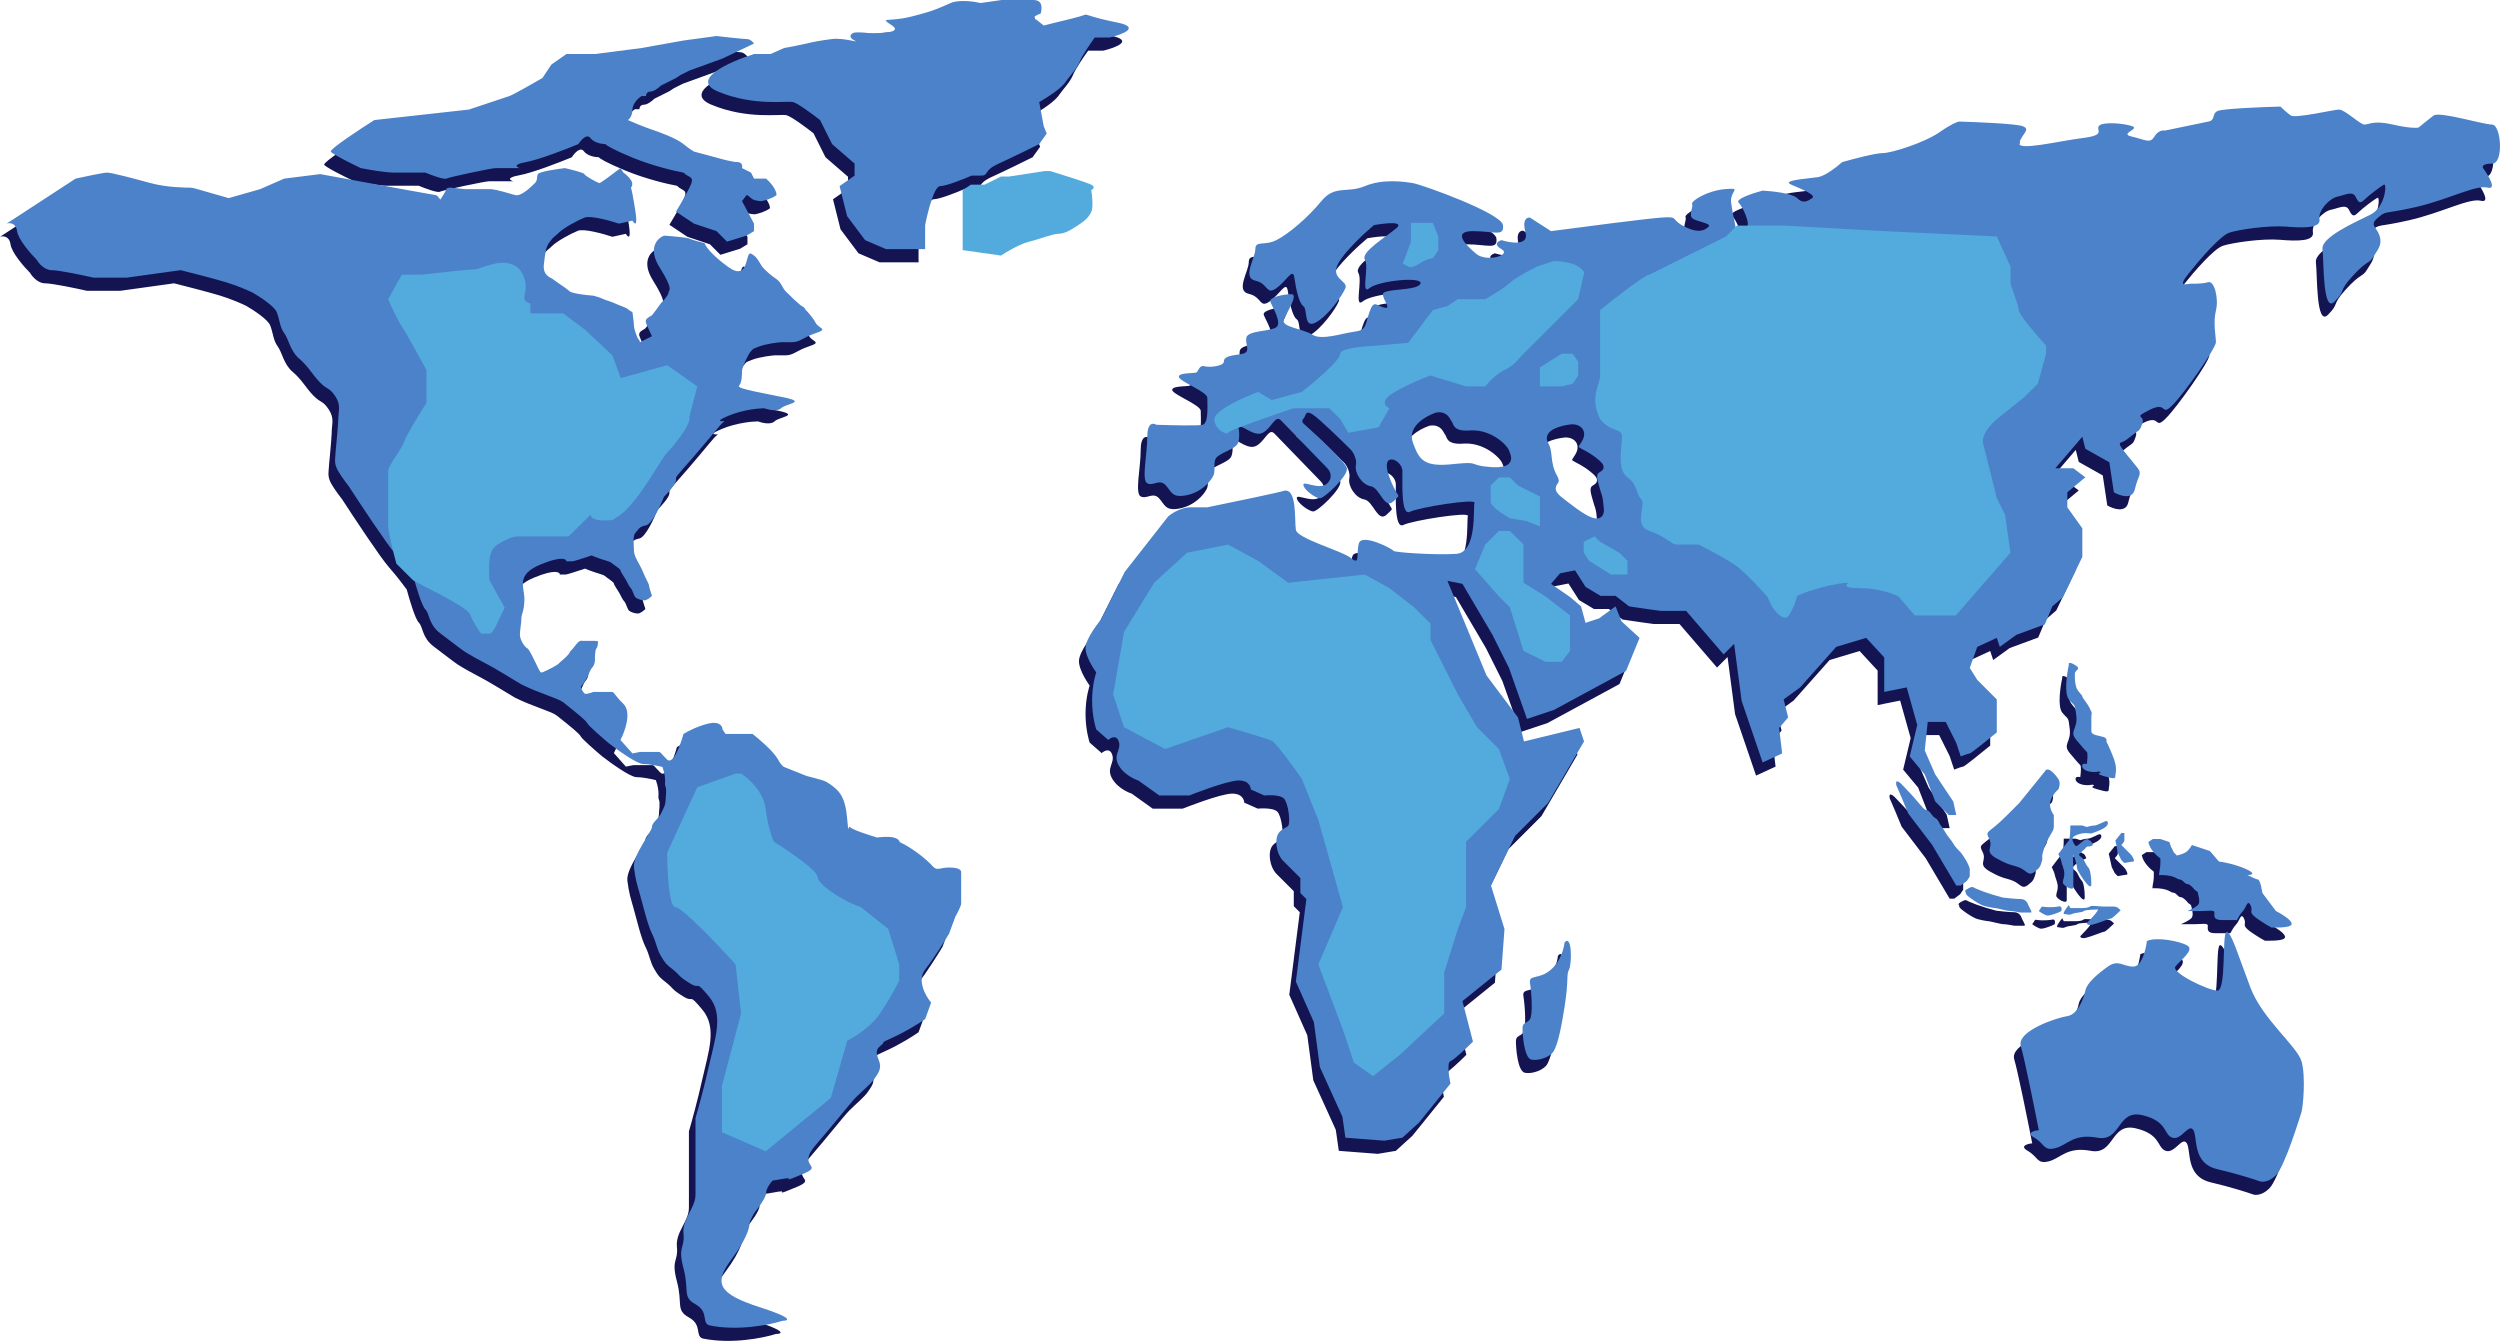 <svg width="495" height="266" viewBox="0 0 495 266" fill="none" xmlns="http://www.w3.org/2000/svg">
<path d="M122.141 36.781C122.438 36.979 123.151 37.553 123.627 38.266C124.102 38.98 123.825 39.554 123.627 39.753C123.726 40.05 124.043 41.417 124.519 44.508C124.994 47.598 124.32 46.984 123.924 46.291L121.249 46.885C119.466 46.29 115.603 45.221 114.414 45.696C112.928 46.29 110.254 47.776 109.362 48.668C108.471 49.559 108.471 49.262 107.579 50.451C106.688 51.64 106.688 52.532 106.391 54.909C106.094 57.286 107.877 57.583 108.174 57.881C108.472 58.178 110.848 59.663 111.442 60.258C111.918 60.733 114.81 61.05 116.197 61.149C116.594 61.248 117.505 61.506 117.98 61.744C118.575 62.041 119.763 62.338 120.357 62.636C120.952 62.933 122.735 63.527 123.032 63.824C123.27 64.062 123.726 64.32 123.924 64.419C124.023 65.112 124.221 66.618 124.221 67.094C124.221 67.688 124.815 69.469 125.112 69.767C125.35 70.005 125.41 70.263 125.41 70.362L127.787 69.174C127.49 68.579 126.836 67.212 126.599 66.499C126.301 65.607 127.49 65.31 127.787 65.013C128.025 64.774 129.075 63.329 129.57 62.636C130.066 62.14 131.056 61.031 131.057 60.555C131.057 59.961 132.245 60.258 129.273 55.503C126.896 51.699 128.877 49.758 130.165 49.263C131.651 49.361 134.741 49.62 135.217 49.857C135.693 50.095 137.396 50.55 138.188 50.748C138.387 51.342 139.615 53.125 142.943 55.503C147.104 58.474 146.213 52.234 147.401 52.829C148.59 53.423 148.887 54.314 149.481 55.206C150.076 56.097 151.562 57.286 152.453 57.881C153.345 58.475 153.642 59.663 154.236 60.258C154.831 60.852 156.91 62.933 157.505 63.23C157.98 63.468 158.099 63.725 158.1 63.824C158.595 64.319 159.704 65.548 160.18 66.499C160.774 67.688 162.854 67.687 160.18 68.579C157.505 69.47 157.208 70.362 155.425 70.362H153.345C153.048 70.362 150.373 70.659 148.887 71.254C147.401 71.848 147.996 71.551 147.401 72.145C146.807 72.74 145.618 75.414 145.618 76.008C145.618 76.603 145.618 78.386 145.023 78.98C144.429 79.575 150.076 80.467 154.236 81.358C158.396 82.25 154.236 82.547 153.345 83.438C152.631 84.151 150.868 83.735 150.075 83.438C148.886 83.438 145.796 83.735 142.943 84.924C139.377 86.409 142.646 85.816 142.052 86.113C141.457 86.411 139.971 88.491 136.108 92.948C132.245 97.406 132.542 96.811 132.542 97.703C132.542 98.416 130.958 100.179 130.165 100.971C129.472 102.754 127.787 106.38 126.599 106.618C125.113 106.915 125.113 107.51 124.519 108.104C123.924 108.699 124.221 110.481 124.221 111.67C124.221 112.858 125.41 114.345 126.004 115.831C126.598 117.317 127.192 118.208 127.192 118.506C127.193 118.744 127.589 119.992 127.787 120.586C127.49 120.883 126.777 121.477 126.302 121.477C125.707 121.477 124.816 121.18 124.519 120.883C124.221 120.585 123.924 119.397 123.627 119.099C123.33 118.802 123.032 118.208 122.735 117.614C122.438 117.02 121.547 115.83 121.547 115.533C121.545 115.235 120.061 114.345 119.764 114.048C119.466 113.75 117.98 113.453 116.494 112.859C116.175 112.731 115.963 112.644 115.829 112.586L115.009 112.859C114.118 113.156 112.277 113.75 112.037 113.751H110.848C110.848 113.255 109.837 112.68 105.796 114.344C100.744 116.425 102.527 118.802 102.527 121.179C102.527 123.557 101.933 124.151 101.933 125.043C101.933 125.934 101.636 127.421 101.636 128.312C101.636 129.204 102.527 130.69 103.121 130.987C103.715 131.284 105.499 135.742 105.796 135.742H106.093C106.984 135.346 108.887 134.434 109.362 133.959L109.659 133.661C110.154 133.265 111.204 132.354 111.442 131.879C111.74 131.284 111.739 131.581 112.631 130.392C113.522 129.204 113.82 129.501 114.117 129.501H116.494C117.207 129.501 117.188 129.698 117.089 129.798C117.089 130.095 117.03 130.749 116.792 130.987C116.495 131.284 116.494 132.77 116.494 133.364C116.494 133.958 116.198 134.553 115.9 134.85C115.603 135.148 115.306 136.039 115.009 136.634C114.712 137.228 114.116 138.119 113.819 138.416C113.522 138.713 114.117 139.605 114.414 139.902C114.652 140.14 115.702 139.803 116.197 139.605H119.764C120.358 139.605 120.061 139.902 122.141 141.982C123.805 143.646 122.438 147.431 121.547 149.115L123.924 151.789L125.41 151.492H128.976C129.57 151.492 129.273 151.492 130.759 152.978C131.947 154.167 133.434 150.105 134.028 147.926C134.821 147.43 136.941 146.321 139.08 145.845C141.219 145.37 141.755 146.44 141.755 147.034L142.349 147.926H147.698C148.986 148.916 151.799 151.314 152.75 152.978C153.225 153.929 153.741 154.365 153.939 154.464L158.396 156.247C159.189 156.445 160.953 156.901 161.666 157.138C162.557 157.436 163.745 158.327 164.34 158.922C164.934 159.516 166.124 160.705 166.421 164.568C166.718 168.431 166.717 165.757 167.015 166.351C167.253 166.827 170.68 167.936 172.364 168.431C173.058 168.332 174.682 168.194 175.633 168.431C176.584 168.669 176.822 169.125 176.822 169.323C177.912 169.819 180.685 171.404 183.062 173.781C184.251 175.267 184.549 174.375 186.629 174.375C188.709 174.375 189.006 174.969 189.006 175.266V181.508C189.005 181.983 188.214 183.488 187.817 184.181L186.629 187.451C185.737 188.937 183.538 192.443 181.874 194.583C180.21 196.722 181.973 199.833 183.062 201.121L181.874 204.39C180.883 205.084 178.248 206.767 175.633 207.956C172.364 209.442 174.444 208.55 172.958 209.739C171.473 210.928 172.958 212.414 172.958 213.602C172.958 214.791 172.364 215.386 171.77 216.277C171.175 217.169 169.392 218.655 168.203 219.844C167.014 221.033 164.043 224.896 160.18 229.353C156.317 233.811 161.963 233.217 157.803 235C153.642 236.783 155.127 235.891 154.83 235.891C154.533 235.891 154.235 235.891 152.75 236.188C151.265 236.485 151.858 236.188 151.562 236.485C151.264 236.782 150.373 237.971 150.373 238.863C150.373 239.755 148.59 242.132 148.293 242.429C147.996 242.727 147.104 244.509 147.104 244.806C147.104 245.104 147.104 247.184 143.538 251.939C139.972 256.694 140.864 258.774 149.185 261.449C155.841 263.589 154.929 264.123 153.642 264.123C151.165 264.915 144.786 266.203 139.08 265.014C137.594 264.42 139.08 262.34 136.405 260.854C133.731 259.368 135.217 258.179 134.028 253.721C132.84 249.264 134.326 249.858 134.028 246.886C133.731 243.915 136.405 241.834 136.405 239.16V224.004C136.901 222.319 138.129 217.882 139.08 213.602C140.269 208.253 142.052 203.498 139.08 199.932C136.108 196.366 137.594 198.743 135.217 197.258C132.839 195.772 133.433 195.771 131.947 194.583C130.462 193.394 130.462 193.394 129.57 191.909C128.679 190.423 128.679 189.234 127.787 187.451C126.896 185.668 126.005 181.805 125.41 179.724C124.816 177.644 124.518 176.752 124.221 174.375C123.924 171.997 127.786 167.243 127.787 166.351C127.787 165.46 128.976 164.865 129.57 163.677C130.165 162.488 130.462 161.893 130.462 161.299C130.462 160.704 130.759 158.921 130.462 158.327C130.165 157.733 130.759 157.138 129.867 154.464C129.075 154.265 127.192 153.87 126.004 153.87C124.815 153.87 120.952 151.096 119.169 149.709C117.881 148.619 115.247 146.321 115.009 145.845C114.712 145.251 113.225 144.063 110.254 141.685C109.065 140.794 105.499 139.902 101.933 138.119C100.15 137.029 96.346 134.731 95.394 134.256C94.206 133.661 91.531 132.175 90.64 131.581C89.748 130.986 88.262 129.798 85.885 128.015C83.507 126.232 83.804 124.152 82.913 123.26C82.2 122.547 81.031 118.605 80.536 116.722C80.041 116.029 78.634 114.166 76.97 112.264C75.305 110.362 70.134 102.557 67.757 98.891C67.361 98.396 66.39 97.108 65.677 95.92C64.785 94.434 65.082 93.542 65.082 92.948C65.082 92.391 65.605 87.653 65.67 85.84L65.683 85.243C65.744 83.881 66.197 82.732 65.082 81.06C63.894 79.278 63.596 79.871 62.11 78.385C60.625 76.9 59.733 75.116 57.95 73.631C56.167 72.145 55.87 69.768 54.978 68.579C54.087 67.39 54.087 65.905 53.492 64.419C53.017 63.23 50.124 61.348 48.737 60.555C47.945 60.159 45.766 59.189 43.389 58.475C41.011 57.762 36.454 56.593 34.473 56.097L23.774 57.584H17.236C15.057 57.088 10.341 56.097 8.915 56.097C7.489 56.097 6.34 54.711 5.943 54.017C4.755 52.829 2.318 50.035 2.08 48.371C1.842 46.707 0.594 46.686 0 46.885L13.67 37.969C15.453 37.573 19.198 36.781 19.911 36.781C20.803 36.781 25.26 37.97 28.529 38.861C31.798 39.753 35.661 39.753 36.256 39.753C36.731 39.753 37.445 39.95 37.742 40.05L43.982 41.833L50.224 40.05L54.978 37.969L62.11 37.078C69.637 38.464 84.748 41.237 84.993 41.238C85.231 41.238 85.686 41.832 85.885 42.13C86.281 41.535 87.073 40.287 87.073 40.05C87.074 39.812 87.668 39.753 87.965 39.753L90.64 40.05H95.691C96.88 40.05 99.555 40.941 100.744 41.238C101.933 41.535 104.013 39.455 104.607 38.861C105.202 38.267 104.904 37.672 105.201 37.078C105.439 36.602 108.867 36.087 110.551 35.889C111.838 36.187 114.413 36.84 114.414 37.078C114.414 37.375 117.088 38.861 117.386 38.861C117.623 38.861 120.259 36.88 121.547 35.889L122.141 36.781ZM439.528 187.154C440.42 186.857 441.906 191.908 444.283 198.149C446.661 204.39 453.496 209.739 454.388 212.711C455.279 215.682 454.685 221.924 454.388 222.815C454.091 223.707 451.119 233.513 449.336 235.297C447.909 236.723 446.562 236.683 446.066 236.485C444.977 236.089 441.786 235.059 437.745 234.108C432.693 232.919 433.882 227.867 432.99 226.382C432.099 224.896 430.613 228.461 428.83 227.867C427.047 227.272 427.938 224.599 422.887 223.41C417.835 222.221 418.726 228.758 413.972 227.867C409.217 226.975 408.028 229.353 405.65 229.947C403.273 230.541 403.57 229.056 401.489 227.867C399.826 226.916 401.39 226.481 402.381 226.382C401.489 221.825 399.529 212.116 398.815 209.739C397.924 206.767 405.947 204.093 408.027 203.796C410.107 203.498 411.296 200.23 411.594 198.744C411.891 197.258 413.971 195.475 416.052 193.989C418.132 192.503 419.023 193.989 421.104 193.989C422.768 193.989 423.58 190.62 423.778 188.936C425.562 188.045 430.316 188.936 431.802 189.828C433.288 190.719 430.316 192.8 429.425 193.989C428.533 195.178 435.961 198.743 437.745 198.744C439.528 198.744 438.637 187.454 439.528 187.154ZM450.228 23.705C450.246 23.723 451.423 24.898 452.308 25.488C453.2 26.082 460.867 24.3 461.817 24.3C463.006 24.3 465.978 27.271 466.869 27.271C467.761 27.271 468.652 26.38 472.516 27.271C475.606 27.984 477.171 27.964 477.567 27.865C478.162 27.37 479.588 26.201 480.539 25.488C481.728 24.596 490.347 27.271 492.13 27.271C493.912 27.273 494.507 34.997 492.13 34.998C490.228 34.998 490.149 35.592 490.347 35.889C491.436 37.375 493.139 40.228 491.238 39.753C488.861 39.158 483.511 42.13 476.974 43.616C470.436 45.102 471.327 44.21 469.544 45.696C467.761 47.182 469.246 47.479 469.841 49.263C470.435 51.045 469.544 51.937 468.652 53.423C467.761 54.908 467.464 54.017 464.492 57.286C461.52 60.555 463.303 59.961 460.926 62.339C458.549 64.716 458.845 54.315 458.548 51.937C458.251 49.56 465.086 46.587 468.058 45.101C471.029 43.615 471.327 38.861 470.732 39.158C470.138 39.455 467.761 41.238 466.869 42.13C465.978 43.021 465.68 42.724 465.086 41.536C464.492 40.347 463.005 41.239 461.52 41.536C460.034 41.833 457.657 44.21 457.954 45.993C458.251 47.776 454.982 47.776 451.416 47.479C447.85 47.182 441.906 48.073 440.123 48.668C438.34 49.262 434.476 53.72 432.099 56.692C429.722 59.663 431.505 58.772 432.693 58.772H432.694C433.883 58.772 434.774 58.772 435.963 58.475C437.151 58.179 438.042 61.744 437.448 64.121C436.854 66.498 437.448 69.173 437.448 70.362C437.448 71.551 431.208 80.466 428.83 82.844C426.453 85.221 427.938 81.952 424.372 83.735C420.806 85.518 423.481 84.627 422.887 86.41C422.292 88.193 422.292 87.599 420.509 89.085C418.726 90.57 418.429 89.976 418.429 90.57C418.429 91.164 421.104 94.136 421.995 95.325C422.887 96.514 421.995 96.811 421.4 99.486C420.925 101.625 418.429 100.773 417.24 100.08L416.349 94.136L411.594 91.462L410.999 89.085L405.65 95.325H409.217L411.594 97.108L408.027 100.08V103.052L410.999 107.213V112.859L407.136 120.883L405.056 122.666L403.57 126.232L397.924 128.312L394.654 130.689L394.061 128.906L390.197 130.689L388.711 134.85L390.197 137.227L394.061 141.091V147.629C392.377 149.015 388.949 151.789 388.711 151.789C388.473 151.789 387.423 152.185 386.928 152.384L386.036 149.709L383.956 145.549H380.39L379.796 151.195L381.876 155.95L385.442 161.299L386.036 163.973H384.551L381.876 161.299L379.796 155.95L376.824 152.384L378.31 146.143L376.229 138.714L371.771 139.605V132.769L368.205 128.906L362.262 130.689L355.13 138.714L351.86 141.091L352.752 144.657L350.969 146.737L351.563 151.789L347.7 153.572L343.54 141.388L342.054 130.095L339.974 132.176L332.544 123.557H327.492C327.254 123.557 323.232 122.963 321.251 122.666L318.576 120.586H315.604L312.633 118.802L310.553 115.533L307.581 116.128L305.798 118.208L309.661 120.883L311.741 122.666L312.633 125.934L315.308 125.043L318.576 122.666L319.766 125.637L323.331 128.906L320.657 135.444L306.393 143.171L301.043 144.954L297.477 134.85L294.208 128.312L288.265 118.208L285.292 117.614L293.02 136.336L299.26 144.657L300.448 149.412L311.444 146.737L312.336 149.412L305.203 161.596L298.665 168.135L293.91 177.941L296.585 186.559L295.991 194.583L288.265 200.824L290.345 208.847C289.156 210.036 286.6 212.473 285.887 212.711C285.173 212.948 285.59 215.782 285.887 217.169L279.646 224.895L276.377 227.867L272.811 228.462L265.084 227.867L264.49 223.707L260.032 213.9L258.844 204.984L255.277 196.961L257.357 180.616L256.169 179.427V176.455L252.899 173.186C252.879 173.169 251.408 171.928 251.414 169.323C251.42 166.699 253.361 166.736 253.791 166.053C254.22 165.371 253.791 161.596 252.899 160.705C252.008 159.813 249.036 160.11 249.036 160.11L246.362 158.922C246.362 158.922 246.362 157.138 243.984 157.138C241.614 157.139 234.223 160.092 234.178 160.11H228.234L224.073 157.138C224.046 157.13 221.441 156.304 220.21 154.167C218.973 152.018 220.796 151.105 220.21 149.412C219.624 147.719 218.13 149.115 218.13 149.115L215.752 147.034C215.738 146.993 214.935 144.628 214.935 141.335C214.935 138.041 215.738 135.78 215.752 135.742C215.752 135.742 213.632 132.868 213.632 130.914C213.632 128.971 216.608 125.383 216.644 125.341L221.398 115.831L230.017 104.835C230.017 104.835 232.095 103.052 234.474 103.052H237.744C242.597 102.061 252.419 100.022 252.899 99.783C255.574 99.135 254.98 105.726 255.277 107.51C255.575 109.293 264.49 111.67 266.273 113.156C268.056 114.641 267.165 112.264 267.759 110.184C268.353 108.105 274.589 111.37 274.594 111.67C274.594 111.967 282.915 112.562 287.075 112.264C291.236 111.967 290.344 103.051 290.642 102.16C290.936 101.269 279.647 103.052 277.863 103.943C276.08 104.835 276.377 98.297 276.377 95.92C276.377 93.542 271.919 91.759 273.702 96.811C275.485 101.863 276.377 100.08 274.594 101.863C272.811 103.646 271.919 99.189 270.137 98.891C268.354 98.594 266.867 96.217 267.164 94.731C267.402 93.543 266.67 92.254 266.273 91.758C264.193 89.678 259.735 85.34 258.546 84.627C257.06 83.736 257.358 84.924 256.764 85.518C256.288 85.994 256.763 86.509 257.061 86.707C259.735 89.084 265.144 94.136 265.382 95.325C265.679 96.811 260.924 101.268 260.032 101.268C259.141 101.268 256.764 99.486 256.764 98.594C256.764 97.703 260.033 99.782 261.519 98.297C262.707 97.108 262.014 95.82 261.519 95.325C258.745 92.452 253.019 86.528 252.306 85.815C251.414 84.924 250.82 86.41 249.631 87.598C248.442 88.787 247.551 88.787 245.471 87.598C243.807 86.647 243.786 87.202 243.984 87.598C244.083 88.292 244.163 89.857 243.688 90.57C243.093 91.462 241.013 92.056 239.824 92.948C238.635 93.84 239.527 95.623 238.933 96.811C238.338 98 236.555 100.08 233.583 100.675C230.612 101.269 230.611 99.783 229.423 98.594C228.234 97.406 227.045 98.891 225.856 98.297C224.668 97.702 225.856 92.651 225.856 89.085C225.856 86.232 227.045 86.311 227.64 86.707C230.314 86.806 235.902 86.945 236.853 86.707C238.041 86.409 237.744 82.547 237.744 81.358C237.744 80.169 232.098 78.089 232.098 77.197C232.098 76.306 235.366 76.603 235.663 76.305C235.96 76.008 236.258 74.82 237.149 75.117C238.041 75.414 241.013 75.117 241.013 74.225C241.013 73.334 241.904 73.037 244.281 72.74C246.659 72.443 245.174 70.956 245.471 69.471C245.768 67.985 250.225 68.282 251.414 67.39C252.603 66.499 250.523 63.231 250.226 62.339C249.928 61.447 252.9 60.852 254.386 60.852C255.872 60.852 253.494 64.418 252.899 65.904C252.305 67.39 256.763 67.687 258.546 68.876C260.329 70.064 264.49 68.579 266.867 68.282C269.245 67.985 268.947 67.093 269.839 64.419C270.73 61.744 271.325 63.23 272.811 63.527C274.296 63.824 272.514 62.041 272.514 60.852C272.514 59.664 279.349 60.258 279.943 58.772C280.538 57.286 271.622 58.178 269.839 59.664C268.056 61.149 269.839 55.503 268.947 54.017C268.056 52.531 273.108 49.559 275.188 47.776C276.852 46.35 272.91 46.786 270.73 47.182C268.848 48.767 264.787 52.532 263.599 54.909C262.113 57.881 265.678 58.178 265.084 59.664C264.489 61.15 261.518 65.31 259.141 66.499C256.764 67.687 257.654 63.826 256.764 63.23C255.872 62.636 255.278 59.664 254.98 57.584C254.683 55.504 253.494 58.178 251.414 59.664C249.334 61.15 249.928 58.772 247.254 58.178C244.579 57.583 247.254 53.721 247.254 51.937C247.254 50.154 249.037 51.343 251.414 50.154C253.791 48.965 257.654 45.696 260.329 42.428C263.004 39.159 265.381 40.941 268.947 39.456C272.513 37.97 276.674 38.564 278.457 38.861C280.24 39.158 295.991 44.805 296.288 47.182C296.585 49.559 294.505 48.371 290.345 48.371C286.184 48.371 288.858 51.046 290.938 52.829C293.019 54.612 298.07 53.126 295.991 51.937C294.327 50.986 295.298 50.352 295.991 50.154C297.873 50.748 301.459 51.283 300.746 48.668C300.033 46.053 301.043 45.597 301.638 45.696L305.798 48.371C311.741 47.578 324.402 45.934 327.492 45.696C331.355 45.399 329.275 45.993 332.247 47.479C335.219 48.965 336.408 48.074 337.002 47.479C337.596 46.885 335.219 46.587 334.03 45.993C332.842 45.399 334.03 43.616 333.732 43.021C333.437 42.426 336.705 40.347 340.271 40.05C343.837 39.752 341.162 40.347 341.459 42.724C341.756 45.101 342.35 47.181 342.351 47.776C342.351 48.37 341.756 49.56 340.271 51.046C338.785 52.531 341.162 51.343 342.945 51.046C344.728 50.748 344.431 47.777 344.729 47.182C345.026 46.588 343.837 43.616 342.945 42.724C342.232 42.011 345.818 40.843 347.7 40.347C349.582 40.447 353.584 40.882 354.535 41.833C355.724 43.021 356.615 42.427 357.507 41.833C358.398 41.238 355.427 40.05 353.347 39.158C351.267 38.267 356.912 37.97 358.695 37.673C360.122 37.435 362.459 35.593 363.45 34.701C365.53 34.107 370.048 32.918 371.475 32.918C373.258 32.918 379.796 30.837 382.768 28.757C385.145 27.093 386.334 26.677 386.631 26.677C390.197 26.776 397.686 27.093 399.112 27.568C400.895 28.163 399.112 29.055 398.518 30.838C397.925 32.62 406.245 30.54 410.999 29.946C415.754 29.352 413.674 28.46 414.269 27.568C414.863 26.677 419.024 26.974 420.807 27.568C422.589 28.163 418.132 29.054 420.807 29.648C423.481 30.243 424.372 31.134 425.264 29.648C425.977 28.459 426.948 28.361 427.345 28.46C429.722 27.964 434.774 26.914 435.963 26.677C437.448 26.379 436.557 25.191 437.745 24.596C438.696 24.121 446.463 23.804 450.228 23.705ZM308.473 189.234C309.958 187.451 309.958 193.393 309.364 194.583C308.77 195.771 309.364 196.366 308.473 202.012C307.581 207.658 306.987 209.442 306.393 210.631C305.798 211.819 303.42 212.711 301.935 212.414C300.449 212.117 300.151 207.363 300.151 206.174C300.151 204.985 301.043 205.282 301.638 204.39C302.232 203.499 301.935 199.041 301.638 197.258C301.341 195.475 303.42 196.663 305.798 194.583C307.7 192.919 308.374 190.324 308.473 189.234ZM428.235 169.323L428.533 170.215L429.127 171.403L429.722 171.998C430.217 171.899 431.326 171.582 431.802 171.106C432.277 170.631 432.594 170.115 432.693 169.917L436.26 171.106L438.043 173.186C438.935 173.285 441.252 173.721 443.392 174.672C445.531 175.622 444.482 175.861 443.689 175.861C444.284 176.158 445.532 176.753 445.77 176.753C446.007 176.753 446.264 177.545 446.363 177.941L446.661 179.427L449.336 182.993C449.93 183.29 451.297 184.063 452.01 184.776C452.901 185.668 452.605 186.262 449.336 186.262H448.444C447.553 185.767 445.591 184.598 444.878 183.885C443.986 182.993 444.878 182.993 444.283 181.804C443.689 180.616 443.392 182.398 442.798 182.993C442.322 183.468 441.807 184.38 441.608 184.776H438.637C436.855 184.776 437.151 183.885 437.151 183.291C437.151 182.696 435.962 182.993 434.477 182.993H431.802C432.297 182.795 433.406 182.28 433.882 181.804C434.476 181.21 433.882 179.724 433.882 179.427C433.881 179.189 433.486 178.932 433.288 178.833C432.991 178.437 432.277 177.644 431.802 177.644C431.208 177.644 430.91 176.753 430.316 176.753C429.722 176.753 429.425 175.861 426.453 175.861C425.859 176.158 426.453 174.969 426.453 173.483V172.592C425.76 172.096 424.313 170.749 424.075 169.323L424.967 168.728H426.453L428.235 169.323ZM408.622 182.399H410.999C411.395 182.399 412.248 182.339 412.485 182.101C412.783 181.804 414.269 182.101 415.16 182.101H417.24C417.835 182.101 418.132 182.399 418.429 182.696C418.666 182.934 418.528 182.993 418.429 182.993C417.933 183.488 416.883 184.479 416.646 184.479C416.347 184.48 414.268 185.371 413.08 185.668C412.13 185.905 411.891 185.569 411.891 185.371C412.485 184.776 413.734 183.468 413.972 182.993C414.209 182.518 414.071 182.597 413.972 182.696C413.18 182.696 411.536 182.755 411.297 182.993C411 183.29 409.513 183.29 408.919 183.588C408.325 183.885 408.028 183.588 407.434 183.588C406.958 183.588 407.83 182.399 408.325 181.804L408.622 182.399ZM406.244 182.101C406.957 181.864 406.938 182.597 406.839 182.993L406.244 183.291C405.749 183.489 404.639 183.885 404.164 183.885C403.689 183.884 402.777 183.29 402.381 182.993L402.976 182.101C403.471 182.2 404.818 182.339 406.244 182.101ZM389.899 178.536L391.386 179.13L393.169 179.724L395.249 180.318C396.042 180.417 397.865 180.616 398.815 180.616C399.766 180.616 400.202 181.408 400.301 181.804L400.896 182.993V183.291H398.815C398.32 183.192 397.21 182.993 396.734 182.993C396.139 182.993 394.06 182.399 393.763 182.399C393.465 182.399 391.682 182.102 391.088 181.804C390.494 181.507 389.899 181.209 388.711 180.318C387.522 179.427 388.117 179.427 387.819 179.13C387.582 178.892 388.513 178.436 389.008 178.238H389.306L389.899 178.536ZM415.754 165.162C416.051 165.162 416.646 166.054 414.565 166.945C412.486 167.836 413.674 167.243 413.08 167.54C412.486 167.837 411.891 167.242 410.107 167.837C408.325 168.431 409.216 169.322 409.514 169.917C409.811 170.511 410.405 169.62 411.297 169.026C412.188 168.432 412.188 169.026 412.485 169.026C412.723 169.026 412.981 169.62 413.08 169.917C412.981 170.016 412.664 170.214 412.188 170.215C411.594 170.215 411.891 170.512 410.999 171.106L410.405 171.7C410.108 171.997 411 172.295 411.297 172.889C411.594 173.484 411.891 174.078 412.188 174.375C412.486 174.672 412.782 175.861 412.782 177.644C412.782 179.426 410.405 175.564 410.107 174.969C409.81 174.375 410.108 174.375 409.514 172.592C408.919 170.809 409.217 173.483 409.217 174.375V178.238C409.217 179.13 407.136 177.941 407.136 177.346C407.136 176.752 407.434 176.455 407.434 175.563C407.433 174.672 406.839 173.484 406.839 173.186C406.839 172.949 406.442 172.096 406.244 171.7C406.839 170.907 408.087 169.264 408.325 169.026C408.563 168.788 408.622 166.945 408.622 166.053H410.999L411.891 166.351C412.188 166.252 412.901 166.053 413.377 166.053C413.971 166.053 415.456 165.163 415.754 165.162ZM374.149 158.03C373.912 156.604 375.04 157.633 375.635 158.327C376.13 158.822 377.418 160.17 378.606 161.596C380.092 163.379 379.796 162.785 380.39 163.082C380.984 163.379 381.282 164.271 381.876 164.568C382.351 164.806 382.669 165.459 382.768 165.757C383.065 166.153 383.718 167.064 383.956 167.54C384.253 168.134 385.145 169.026 385.442 169.62C385.74 170.214 386.63 171.106 386.928 171.403C387.165 171.641 387.819 172.691 388.116 173.186C388.314 173.582 388.71 174.433 388.711 174.672V176.158L388.116 177.05L386.928 177.941H386.036L381.281 169.917L376.526 163.677C375.833 161.993 374.387 158.506 374.149 158.03ZM403.57 155.355C404.165 154.167 405.65 155.95 406.244 156.842C406.72 157.555 406.442 158.525 406.244 158.922C405.947 159.12 405.234 159.813 404.759 161.002C404.283 162.19 404.956 163.478 405.353 163.973V166.351C405.352 167.243 404.462 167.837 403.57 170.215C402.679 172.592 403.273 172.295 402.976 173.186C402.678 174.078 402.678 174.375 401.489 175.266C400.301 176.158 400.003 174.969 398.518 174.375C397.032 173.781 396.735 174.077 394.061 172.592C391.386 171.106 393.466 170.511 392.574 168.728C391.683 166.946 392.277 167.837 395.843 164.271L398.518 161.596L403.57 155.355ZM419.32 169.026C419.32 169.264 418.924 169.719 418.726 169.917L420.509 171.7C421.103 172.294 421.401 173.186 421.104 173.186C420.866 173.186 419.816 173.384 419.32 173.483L418.726 172.889L418.132 171.7L417.537 169.026L418.726 167.54H419.32V169.026ZM408.325 134.256C408.226 133.958 408.325 133.542 409.514 134.256C410.999 135.147 409.514 135.147 409.514 136.039C409.514 136.93 409.513 137.822 409.811 138.714C410.108 139.605 410.999 140.2 410.999 140.497C411 140.794 411.891 141.686 412.485 142.874C413.08 144.062 412.782 143.766 412.782 144.36V147.332C412.782 148.223 414.269 148.223 415.16 148.52C415.873 148.758 415.853 149.214 415.754 149.412C416.249 150.402 417.299 152.681 417.537 153.87C417.834 155.355 417.537 155.653 417.537 156.247C417.537 156.841 417.24 156.841 415.16 156.247C413.08 155.653 415.457 155.652 414.269 155.355C413.08 155.652 411.296 155.355 410.999 154.464C410.762 153.751 411.494 153.771 411.891 153.87C411.99 153.176 412.128 151.73 411.891 151.492C411.594 151.195 411.296 150.898 409.811 149.115C408.325 147.332 410.108 147.034 409.811 144.36C409.513 141.686 409.514 142.576 408.325 141.091C407.374 139.902 407.929 136.039 408.325 134.256ZM311.881 87.335C311.285 86.702 310.313 86.538 309.585 86.654C308.71 86.757 307.421 87.022 306.45 87.506C305.972 87.744 305.484 88.078 305.203 88.55C304.887 89.082 304.889 89.697 305.232 90.299L305.323 90.468C305.756 91.306 305.823 92.094 305.93 93.092C306.044 94.155 306.204 95.376 307.012 96.83L307.12 97.04C307.342 97.499 307.349 97.758 307.327 97.898C307.298 98.08 307.215 98.192 307.039 98.456C306.881 98.693 306.598 99.135 306.796 99.728C306.957 100.21 307.403 100.667 308.072 101.188L309.154 102.031C310.318 102.932 311.681 103.951 312.839 104.588C313.23 104.802 313.616 104.985 313.979 105.105C314.331 105.222 314.718 105.3 315.086 105.247C315.493 105.187 315.856 104.967 316.069 104.56C316.237 104.242 316.285 103.862 316.266 103.463L316.253 103.29C316.105 101.661 316.027 101.151 315.855 100.594C315.716 100.143 315.539 99.722 315.202 98.444L315.048 97.842C314.847 97.039 314.944 96.658 315.037 96.476C315.135 96.285 315.288 96.181 315.537 96.028C315.63 95.971 315.831 95.854 315.975 95.691C316.059 95.596 316.145 95.463 316.187 95.29C316.228 95.114 316.212 94.945 316.166 94.797C316.083 94.531 315.893 94.3 315.699 94.1C315.595 93.993 315.471 93.876 315.325 93.749L314.822 93.331C314.043 92.707 313.342 92.278 312.758 91.955C312.134 91.61 311.759 91.44 311.464 91.249C311.341 91.169 311.288 91.118 311.267 91.094C311.268 91.086 311.269 91.077 311.272 91.065C311.281 91.032 311.298 90.983 311.329 90.917C311.393 90.781 311.502 90.599 311.677 90.354L311.823 90.138C312.146 89.637 312.329 89.154 312.358 88.693C312.393 88.145 312.206 87.68 311.881 87.335ZM284.515 84.376C284.111 84.23 283.642 84.191 283.104 84.281L283.055 84.29L283.006 84.305C282.06 84.621 280.69 85.269 279.665 86.213C278.636 87.16 277.836 88.537 278.439 90.198L278.653 90.781C279.153 92.112 279.675 93.232 280.747 93.907C281.959 94.67 283.731 94.784 286.549 94.487L287.512 94.392C289.533 94.213 290.054 94.301 290.447 94.424C290.645 94.485 291.034 94.646 291.505 94.763C292.018 94.892 292.728 95.007 293.867 95.083L294.282 95.106C295.218 95.145 295.932 95.087 296.469 94.941C297.092 94.771 297.561 94.454 297.778 93.947C297.981 93.475 297.892 92.994 297.796 92.664C297.745 92.49 297.682 92.326 297.629 92.189L297.5 91.85C297.378 91.485 297.052 91.045 296.657 90.632C296.241 90.195 295.681 89.716 295.007 89.28C293.746 88.464 292.042 87.77 290.093 87.82L289.7 87.841C287.882 87.98 287.133 87.552 286.793 87.212C286.612 87.031 286.503 86.832 286.418 86.639C286.362 86.511 286.352 86.475 286.295 86.342C286.265 86.272 286.19 86.089 286.05 85.949L286.067 85.968C286.065 85.964 286.055 85.95 286.037 85.92C286.002 85.86 285.971 85.799 285.913 85.695C285.81 85.509 285.661 85.251 285.442 85.008C285.219 84.759 284.919 84.521 284.515 84.376ZM203.271 2.605C204.162 2.605 205.351 2.903 204.757 5.28C202.855 5.993 203.37 6.369 203.865 6.469L205.352 7.657L207.729 7.063C209.413 6.667 212.9 5.815 213.375 5.577C213.969 5.28 213.97 5.875 219.913 7.063C224.668 8.014 220.903 9.441 218.427 10.035H215.455C214.663 11.125 212.959 13.601 212.483 14.79C211.889 16.276 210.403 17.762 209.809 18.653C209.214 19.545 208.026 20.733 204.46 22.813L205.352 27.568L205.945 29.054L204.46 31.134C202.875 31.927 199.051 33.809 196.436 34.998C193.167 36.484 194.652 37.375 192.869 37.375H191.087C189.502 38.068 186.034 39.456 184.846 39.456C183.657 39.456 182.369 44.607 181.874 47.182V51.937H174.147L169.986 50.154L166.421 45.399L164.935 39.456L167.906 37.375V34.998L163.449 31.134L161.071 26.38C159.684 25.29 156.673 23.051 155.722 22.813C154.532 22.516 147.995 23.704 140.863 20.733C135.158 18.356 143.24 14.789 147.995 13.303H151.265L153.939 12.115C155.029 11.917 157.445 11.461 158.396 11.223C159.585 10.926 161.072 10.629 163.449 10.332C165.827 10.035 169.095 11.223 167.906 10.629C166.718 10.034 167.015 9.44 167.609 9.143C168.085 8.906 169.789 9.044 170.581 9.143C173.058 9.242 177.476 9.083 175.336 7.657C172.661 5.874 174.444 7.062 179.199 5.874C183.954 4.685 184.846 4.091 186.926 3.2C188.59 2.487 191.581 2.903 192.869 3.2L197.03 2.605H203.271ZM140.566 9.737C142.251 9.935 145.797 10.332 146.51 10.332C147.223 10.332 147.797 10.926 147.995 11.223L141.755 14.195L135.217 16.573L133.434 17.465L132.542 18.058L129.57 19.545C129.174 19.941 128.203 20.733 127.49 20.733C126.777 20.733 126.599 21.328 126.599 21.625H125.707C125.113 22.021 123.924 23.111 123.924 24.3C123.924 25.488 123.329 26.181 123.032 26.38C123.924 26.776 126.064 27.687 127.49 28.163C129.273 28.757 132.542 29.946 134.028 31.134C135.217 32.085 135.91 32.521 136.108 32.62L140.566 33.809C141.557 34.107 143.776 34.701 144.727 34.701C145.677 34.701 145.717 35.493 145.618 35.889L147.401 36.781L147.995 37.969H150.373C151.066 38.564 152.453 40.05 152.453 41.238C151.502 41.951 150.076 42.328 149.481 42.428C148.986 42.428 147.877 42.308 147.401 41.833C146.926 41.358 146.609 41.238 146.51 41.238L145.618 42.428L147.995 46.885V48.371L146.51 49.263L142.646 50.451L140.566 48.371L136.108 46.885L132.542 44.508C133.037 43.715 134.266 41.655 135.217 39.753C136.405 37.375 135.217 37.969 134.028 36.781C132.344 36.484 127.965 35.474 123.924 33.809C119.882 32.145 118.673 31.333 118.574 31.134C117.881 31.134 116.316 30.897 115.603 29.946C114.889 28.995 113.721 30.342 113.226 31.134C110.848 32.125 105.439 34.225 102.824 34.701C100.209 35.176 100.942 35.691 101.636 35.889H96.881C95.989 35.889 87.668 37.672 87.073 37.969C86.597 38.207 84.102 37.276 82.913 36.781H76.672C75.008 36.781 71.621 36.187 70.135 35.889C68.253 34.998 64.428 33.095 64.19 32.62C63.957 32.142 69.838 28.261 72.809 26.38L91.531 24.3L99.555 21.625C100.268 21.387 104.211 19.148 106.093 18.058L107.876 15.383L110.848 13.303H116.494L125.707 12.115L134.028 10.629L140.566 9.737Z" fill="#131451"/>
<path d="M123.443 34.176C123.74 34.374 124.454 34.948 124.93 35.661C125.405 36.374 125.128 36.949 124.93 37.148C125.029 37.445 125.346 38.812 125.821 41.902C126.297 44.993 125.623 44.379 125.226 43.685L122.552 44.279C120.768 43.685 116.905 42.615 115.717 43.091C114.231 43.685 111.557 45.171 110.665 46.062C109.773 46.954 109.773 46.657 108.882 47.846C107.99 49.034 107.99 49.926 107.693 52.304C107.396 54.681 109.179 54.978 109.476 55.275C109.775 55.573 112.151 57.058 112.745 57.652C113.22 58.128 116.113 58.445 117.5 58.544C117.896 58.643 118.808 58.901 119.283 59.139C119.877 59.436 121.066 59.733 121.66 60.03C122.254 60.327 124.037 60.922 124.335 61.219C124.573 61.456 125.028 61.714 125.226 61.813C125.326 62.507 125.523 64.013 125.523 64.488C125.524 65.083 126.118 66.864 126.415 67.162C126.653 67.4 126.713 67.658 126.713 67.757L129.09 66.568C128.793 65.974 128.139 64.607 127.901 63.894C127.604 63.002 128.793 62.704 129.09 62.407C129.328 62.169 130.378 60.724 130.873 60.03C131.368 59.535 132.359 58.426 132.359 57.95C132.359 57.356 133.548 57.652 130.576 52.898C128.199 49.094 130.18 47.153 131.468 46.657C132.954 46.756 136.044 47.013 136.519 47.251C136.995 47.489 138.699 47.944 139.491 48.143C139.689 48.737 140.918 50.52 144.246 52.898C148.406 55.869 147.515 49.629 148.704 50.224C149.892 50.818 150.19 51.709 150.784 52.601C151.378 53.492 152.864 54.681 153.756 55.275C154.647 55.87 154.945 57.058 155.539 57.652C156.133 58.247 158.213 60.328 158.807 60.625C159.283 60.863 159.402 61.12 159.402 61.219C159.898 61.714 161.007 62.943 161.482 63.894C162.077 65.082 164.157 65.082 161.482 65.974C158.808 66.865 158.51 67.757 156.727 67.757H154.647C154.35 67.757 151.675 68.054 150.189 68.648C148.704 69.243 149.298 68.946 148.704 69.54C148.11 70.134 146.921 72.809 146.921 73.403C146.921 73.998 146.92 75.781 146.326 76.375C145.732 76.969 151.379 77.861 155.539 78.753C159.699 79.644 155.539 79.942 154.647 80.833C153.934 81.546 152.17 81.13 151.378 80.833C150.189 80.833 147.099 81.13 144.246 82.318C140.68 83.804 143.949 83.211 143.354 83.508C142.76 83.805 141.274 85.886 137.411 90.343C133.548 94.8 133.845 94.206 133.845 95.098C133.844 95.811 132.26 97.574 131.468 98.366C130.774 100.149 129.09 103.775 127.901 104.013C126.415 104.31 126.416 104.905 125.821 105.499C125.227 106.093 125.523 107.876 125.523 109.064C125.523 110.253 126.712 111.74 127.307 113.226C127.901 114.711 128.495 115.603 128.495 115.9C128.495 116.139 128.892 117.386 129.09 117.98C128.793 118.278 128.08 118.872 127.604 118.872C127.01 118.872 126.118 118.574 125.821 118.277C125.524 117.98 125.227 116.791 124.93 116.494C124.632 116.197 124.335 115.603 124.038 115.009C123.741 114.414 122.849 113.225 122.849 112.928C122.848 112.63 121.364 111.74 121.066 111.442C120.769 111.145 119.283 110.848 117.797 110.254C117.477 110.126 117.265 110.038 117.132 109.979L116.311 110.254C115.42 110.551 113.579 111.145 113.34 111.146H112.15C112.15 110.65 111.14 110.075 107.099 111.739C102.047 113.819 103.83 116.197 103.83 118.574C103.83 120.951 103.235 121.546 103.235 122.438C103.235 123.329 102.938 124.815 102.938 125.707C102.938 126.599 103.829 128.085 104.424 128.382C105.018 128.679 106.801 133.137 107.099 133.137H107.395C108.287 132.74 110.189 131.829 110.665 131.354L110.962 131.056C111.457 130.659 112.507 129.749 112.745 129.273C113.042 128.679 113.042 128.976 113.933 127.787C114.825 126.598 115.123 126.896 115.42 126.896H117.797C118.509 126.896 118.49 127.093 118.391 127.192C118.391 127.49 118.332 128.144 118.095 128.382C117.797 128.679 117.797 130.164 117.797 130.759C117.797 131.353 117.5 131.948 117.203 132.245C116.906 132.542 116.609 133.434 116.311 134.028C116.014 134.623 115.419 135.513 115.122 135.811C114.825 136.108 115.419 137 115.717 137.297C115.954 137.535 117.005 137.198 117.5 137H121.066C121.66 137 121.364 137.297 123.443 139.377C125.107 141.041 123.741 144.826 122.849 146.51L125.226 149.184L126.713 148.887H130.278C130.873 148.887 130.576 148.887 132.061 150.373C133.25 151.562 134.737 147.5 135.331 145.32C136.124 144.825 138.243 143.716 140.383 143.24C142.522 142.765 143.057 143.834 143.057 144.429L143.651 145.32H149.001C150.289 146.311 153.102 148.709 154.053 150.373C154.528 151.324 155.044 151.759 155.242 151.858L159.699 153.642C160.492 153.84 162.255 154.295 162.969 154.533C163.86 154.83 165.048 155.722 165.642 156.316C166.237 156.911 167.426 158.1 167.724 161.963C168.021 165.826 168.02 163.152 168.317 163.746C168.555 164.222 171.983 165.331 173.667 165.826C174.36 165.727 175.984 165.589 176.935 165.826C177.886 166.064 178.125 166.52 178.125 166.718C179.215 167.213 181.988 168.799 184.365 171.176C185.554 172.661 185.851 171.77 187.932 171.77C190.011 171.77 190.308 172.364 190.308 172.661V178.902C190.308 179.378 189.516 180.883 189.12 181.576L187.932 184.846C187.04 186.332 184.841 189.838 183.177 191.978C181.513 194.117 183.275 197.228 184.365 198.516L183.177 201.785C182.186 202.479 179.551 204.162 176.935 205.351C173.667 206.836 175.747 205.945 174.261 207.134C172.775 208.322 174.26 209.808 174.261 210.997C174.261 212.186 173.667 212.78 173.072 213.672C172.478 214.563 170.694 216.05 169.506 217.238C168.317 218.427 165.345 222.291 161.482 226.748C157.619 231.206 163.265 230.612 159.105 232.395C154.945 234.178 156.43 233.286 156.133 233.286C155.836 233.286 155.538 233.286 154.053 233.583C152.567 233.88 153.161 233.583 152.864 233.88C152.567 234.177 151.676 235.366 151.676 236.258C151.675 237.149 149.893 239.527 149.596 239.824C149.298 240.121 148.406 241.904 148.406 242.201C148.406 242.498 148.407 244.579 144.841 249.334C141.275 254.089 142.166 256.169 150.487 258.844C157.143 260.983 156.232 261.518 154.944 261.518C152.468 262.31 146.088 263.598 140.383 262.409C138.897 261.815 140.382 259.735 137.708 258.249C135.033 256.763 136.52 255.574 135.331 251.116C134.142 246.659 135.628 247.253 135.331 244.281C135.034 241.31 137.708 239.229 137.708 236.555V221.398C138.203 219.714 139.432 215.276 140.383 210.997C141.571 205.648 143.354 200.893 140.383 197.327C137.411 193.761 138.897 196.138 136.519 194.652C134.142 193.166 134.736 193.166 133.25 191.978C131.765 190.789 131.764 190.789 130.873 189.304C129.981 187.818 129.981 186.629 129.09 184.846C128.198 183.063 127.307 179.199 126.713 177.119C126.118 175.039 125.82 174.147 125.523 171.77C125.226 169.392 129.089 164.638 129.09 163.746C129.09 162.855 130.279 162.26 130.873 161.071C131.467 159.883 131.765 159.288 131.765 158.693C131.765 158.099 132.062 156.316 131.765 155.722C131.468 155.127 132.061 154.533 131.17 151.858C130.377 151.66 128.495 151.265 127.307 151.265C126.118 151.264 122.255 148.49 120.472 147.104C119.184 146.014 116.549 143.716 116.311 143.24C116.014 142.646 114.528 141.457 111.557 139.08C110.368 138.189 106.801 137.297 103.235 135.514C101.452 134.424 97.648 132.126 96.697 131.65C95.508 131.056 92.834 129.57 91.942 128.976C91.051 128.381 89.565 127.193 87.187 125.41C84.81 123.627 85.107 121.547 84.216 120.655C83.502 119.942 82.334 115.999 81.839 114.117C81.344 113.424 79.936 111.561 78.272 109.659C76.608 107.757 71.437 99.951 69.059 96.286C68.663 95.791 67.693 94.503 66.979 93.314C66.088 91.829 66.385 90.937 66.385 90.343C66.385 89.785 66.907 85.048 66.972 83.234L66.985 82.638C67.046 81.276 67.499 80.127 66.385 78.455C65.196 76.672 64.899 77.266 63.413 75.78C61.927 74.294 61.036 72.511 59.253 71.025C57.47 69.54 57.173 67.162 56.281 65.974C55.39 64.785 55.389 63.299 54.795 61.813C54.319 60.625 51.427 58.743 50.04 57.95C49.248 57.554 47.069 56.583 44.691 55.87C42.314 55.157 37.757 53.987 35.775 53.492L25.077 54.978H18.539C16.36 54.483 11.644 53.492 10.218 53.492C8.791 53.492 7.642 52.105 7.246 51.412C6.057 50.223 3.62 47.43 3.383 45.766C3.145 44.102 1.897 44.081 1.303 44.279L14.973 35.364C16.756 34.968 20.5 34.176 21.214 34.176C22.105 34.176 26.563 35.364 29.832 36.256C33.101 37.147 36.964 37.148 37.559 37.148C38.034 37.148 38.748 37.345 39.045 37.444L45.285 39.227L51.526 37.444L56.281 35.364L63.413 34.473C70.939 35.859 86.05 38.631 86.296 38.633C86.533 38.633 86.989 39.227 87.187 39.524C87.584 38.93 88.376 37.682 88.376 37.444C88.376 37.207 88.97 37.148 89.267 37.148L91.942 37.444H96.994C98.183 37.444 100.858 38.336 102.047 38.633C103.235 38.93 105.316 36.85 105.91 36.256C106.504 35.662 106.207 35.067 106.504 34.473C106.742 33.997 110.169 33.482 111.853 33.284C113.141 33.581 115.716 34.235 115.717 34.473C115.717 34.77 118.39 36.255 118.688 36.256C118.926 36.256 121.562 34.275 122.849 33.284L123.443 34.176ZM440.831 184.549C441.722 184.252 443.208 189.303 445.586 195.544C447.963 201.785 454.798 207.134 455.69 210.105C456.582 213.077 455.987 219.318 455.69 220.21C455.393 221.101 452.422 230.908 450.639 232.691C449.212 234.118 447.864 234.078 447.369 233.88C446.279 233.484 443.089 232.454 439.048 231.503C433.996 230.314 435.184 225.262 434.293 223.776C433.401 222.29 431.916 225.856 430.133 225.262C428.35 224.667 429.241 221.993 424.189 220.805C419.137 219.616 420.029 226.153 415.274 225.262C410.52 224.37 409.33 226.747 406.953 227.342C404.576 227.936 404.872 226.45 402.792 225.262C401.129 224.311 402.693 223.875 403.683 223.776C402.792 219.22 400.831 209.511 400.118 207.134C399.227 204.162 407.249 201.488 409.33 201.19C411.41 200.893 412.599 197.625 412.896 196.139C413.194 194.653 415.274 192.87 417.354 191.384C419.435 189.898 420.326 191.384 422.406 191.384C424.07 191.384 424.883 188.015 425.081 186.331C426.864 185.44 431.618 186.331 433.104 187.223C434.59 188.114 431.619 190.195 430.727 191.384C429.836 192.572 437.264 196.138 439.048 196.139C440.831 196.139 439.94 184.849 440.831 184.549ZM451.53 21.1C451.549 21.118 452.726 22.293 453.61 22.883C454.503 23.477 462.169 21.694 463.12 21.694C464.309 21.695 467.28 24.666 468.172 24.666C469.063 24.666 469.955 23.774 473.818 24.666C476.909 25.379 478.474 25.359 478.87 25.26C479.464 24.765 480.891 23.596 481.842 22.883C483.03 21.991 491.649 24.666 493.432 24.666C495.215 24.667 495.809 32.392 493.432 32.393C491.531 32.393 491.451 32.987 491.649 33.284C492.739 34.77 494.442 37.622 492.541 37.148C490.163 36.553 484.814 39.525 478.276 41.011C471.738 42.497 472.629 41.605 470.847 43.091C469.063 44.577 470.549 44.874 471.143 46.657C471.738 48.44 470.846 49.332 469.955 50.817C469.063 52.303 468.766 51.412 465.795 54.681C462.823 57.95 464.606 57.356 462.228 59.733C459.851 62.11 460.148 51.71 459.85 49.332C459.553 46.955 466.388 43.982 469.36 42.496C472.332 41.01 472.629 36.256 472.035 36.553C471.441 36.85 469.063 38.633 468.172 39.524C467.28 40.416 466.983 40.119 466.389 38.931C465.794 37.742 464.308 38.633 462.822 38.931C461.336 39.228 458.96 41.605 459.257 43.388C459.554 45.171 456.285 45.171 452.719 44.874C449.153 44.577 443.209 45.468 441.426 46.062C439.643 46.657 435.779 51.115 433.401 54.087C431.024 57.058 432.807 56.167 433.996 56.167H433.997C435.185 56.167 436.077 56.167 437.266 55.87C438.454 55.574 439.345 59.138 438.751 61.516C438.156 63.893 438.751 66.568 438.751 67.757C438.751 68.946 432.51 77.861 430.133 80.238C427.755 82.616 429.241 79.347 425.675 81.13C422.109 82.913 424.784 82.022 424.189 83.805C423.595 85.588 423.594 84.994 421.811 86.48C420.029 87.965 419.731 87.371 419.731 87.965C419.731 88.559 422.406 91.531 423.298 92.72C424.189 93.908 423.297 94.206 422.703 96.881C422.227 99.02 419.731 98.168 418.543 97.475L417.651 91.531L412.896 88.856L412.302 86.48L406.953 92.72H410.519L412.896 94.503L409.33 97.475V100.446L412.302 104.607V110.254L408.438 118.277L406.358 120.061L404.873 123.627L399.226 125.707L395.957 128.084L395.363 126.301L391.5 128.084L390.014 132.245L391.5 134.622L395.363 138.485V145.023C393.679 146.41 390.251 149.183 390.014 149.184C389.776 149.184 388.726 149.58 388.23 149.778L387.339 147.104L385.259 142.943H381.692L381.099 148.59L383.179 153.345L386.745 158.693L387.339 161.368H385.853L383.179 158.693L381.099 153.345L378.127 149.778L379.612 143.537L377.532 136.108L373.074 137V130.164L369.508 126.301L363.564 128.084L356.432 136.108L353.163 138.485L354.055 142.052L352.271 144.132L352.866 149.184L349.003 150.967L344.843 138.783L343.356 127.49L341.276 129.57L333.847 120.952H328.795C328.557 120.952 324.535 120.358 322.554 120.061L319.879 117.98H316.907L313.935 116.197L311.855 112.928L308.884 113.522L307.1 115.603L310.964 118.277L313.044 120.061L313.935 123.329L316.61 122.438L319.879 120.061L321.068 123.032L324.634 126.301L321.96 132.839L307.695 140.565L302.346 142.349L298.779 132.245L295.511 125.707L289.567 115.603L286.595 115.009L294.322 133.73L300.562 142.052L301.751 146.807L312.747 144.132L313.639 146.807L306.506 158.991L299.968 165.529L295.213 175.336L297.888 183.954L297.294 191.978L289.567 198.219L291.647 206.242C290.459 207.431 287.903 209.868 287.189 210.105C286.476 210.343 286.892 213.177 287.189 214.563L280.949 222.29L277.68 225.262L274.113 225.856L266.387 225.262L265.793 221.102L261.335 211.295L260.146 202.379L256.58 194.355L258.66 178.011L257.472 176.821V173.85L254.202 170.581C254.182 170.564 252.711 169.323 252.717 166.718C252.723 164.094 254.664 164.13 255.094 163.448C255.523 162.766 255.094 158.991 254.202 158.1C253.31 157.208 250.339 157.505 250.339 157.505L247.665 156.316C247.665 156.316 247.664 154.533 245.287 154.533C242.916 154.533 235.524 157.487 235.48 157.505H229.537L225.376 154.533C225.348 154.525 222.743 153.699 221.513 151.562C220.275 149.413 222.098 148.499 221.513 146.807C220.927 145.114 219.432 146.51 219.432 146.51L217.055 144.429C217.041 144.389 216.237 142.023 216.237 138.729C216.237 135.436 217.041 133.176 217.055 133.137C217.055 133.137 214.935 130.263 214.934 128.309C214.934 126.366 217.91 122.779 217.946 122.735L222.701 113.226L231.319 102.229C231.319 102.229 233.398 100.446 235.776 100.446H239.047C243.899 99.456 253.721 97.416 254.202 97.178C256.877 96.53 256.283 103.121 256.58 104.904C256.877 106.687 265.793 109.065 267.576 110.551C269.359 112.036 268.467 109.659 269.061 107.579C269.656 105.5 275.892 108.765 275.896 109.064C275.896 109.362 284.217 109.956 288.378 109.659C292.538 109.362 291.647 100.446 291.944 99.555C292.239 98.664 280.95 100.446 279.166 101.338C277.383 102.229 277.68 95.692 277.68 93.314C277.68 90.937 273.222 89.154 275.005 94.206C276.788 99.258 277.679 97.475 275.896 99.258C274.113 101.041 273.222 96.584 271.439 96.286C269.656 95.989 268.17 93.612 268.467 92.126C268.704 90.937 267.972 89.649 267.576 89.153C265.496 87.073 261.037 82.735 259.849 82.022C258.363 81.13 258.66 82.319 258.066 82.913C257.591 83.389 258.066 83.903 258.363 84.102C261.038 86.479 266.446 91.531 266.684 92.72C266.982 94.206 262.227 98.663 261.335 98.663C260.443 98.663 258.067 96.881 258.066 95.989C258.066 95.098 261.335 97.177 262.821 95.691C264.009 94.503 263.316 93.215 262.821 92.72C260.047 89.847 254.322 83.923 253.608 83.21C252.717 82.319 252.122 83.805 250.933 84.993C249.745 86.182 248.853 86.182 246.773 84.993C245.109 84.042 245.089 84.597 245.287 84.993C245.386 85.686 245.465 87.251 244.99 87.965C244.396 88.856 242.316 89.451 241.127 90.343C239.938 91.234 240.83 93.017 240.235 94.206C239.641 95.395 237.857 97.475 234.886 98.069C231.914 98.663 231.914 97.178 230.725 95.989C229.537 94.801 228.348 96.286 227.159 95.691C225.971 95.097 227.159 90.045 227.159 86.48C227.159 83.627 228.348 83.705 228.942 84.102C231.617 84.201 237.204 84.339 238.155 84.102C239.343 83.804 239.047 79.942 239.047 78.753C239.047 77.564 233.4 75.483 233.4 74.592C233.401 73.701 236.668 73.997 236.966 73.7C237.263 73.403 237.56 72.215 238.452 72.512C239.344 72.809 242.315 72.512 242.315 71.62C242.315 70.729 243.207 70.431 245.584 70.134C247.961 69.837 246.476 68.351 246.773 66.865C247.071 65.379 251.528 65.677 252.717 64.785C253.905 63.894 251.826 60.626 251.528 59.733C251.231 58.842 254.202 58.247 255.688 58.247C257.174 58.247 254.796 61.813 254.202 63.299C253.608 64.785 258.065 65.082 259.849 66.27C261.632 67.459 265.792 65.974 268.17 65.677C270.547 65.38 270.25 64.488 271.141 61.813C272.033 59.139 272.627 60.625 274.113 60.922C275.599 61.219 273.816 59.436 273.816 58.247C273.816 57.058 280.651 57.653 281.246 56.167C281.84 54.681 272.925 55.573 271.141 57.059C269.359 58.544 271.141 52.898 270.25 51.412C269.358 49.926 274.411 46.954 276.491 45.171C278.155 43.745 274.212 44.181 272.033 44.577C270.151 46.162 266.09 49.926 264.901 52.304C263.415 55.276 266.981 55.573 266.387 57.059C265.792 58.545 262.821 62.705 260.443 63.894C258.066 65.082 258.957 61.221 258.066 60.625C257.175 60.031 256.58 57.059 256.283 54.978C255.986 52.898 254.797 55.573 252.717 57.059C250.637 58.544 251.231 56.167 248.557 55.572C245.882 54.978 248.556 51.115 248.557 49.332C248.557 47.549 250.339 48.737 252.717 47.549C255.094 46.36 258.957 43.091 261.632 39.822C264.306 36.553 266.684 38.336 270.25 36.851C273.816 35.365 277.976 35.959 279.76 36.256C281.543 36.553 297.294 42.2 297.591 44.577C297.888 46.954 295.807 45.766 291.647 45.766C287.487 45.766 290.161 48.441 292.241 50.224C294.321 52.007 299.373 50.521 297.294 49.332C295.63 48.381 296.6 47.747 297.294 47.549C299.176 48.143 302.762 48.678 302.049 46.062C301.336 43.447 302.346 42.992 302.94 43.091L307.1 45.766C313.044 44.973 325.704 43.329 328.795 43.091C332.658 42.794 330.578 43.388 333.55 44.874C336.521 46.36 337.71 45.468 338.305 44.874C338.898 44.28 336.522 43.982 335.333 43.388C334.144 42.793 335.332 41.01 335.035 40.416C334.739 39.821 338.008 37.742 341.573 37.444C345.139 37.147 342.464 37.742 342.762 40.119C343.059 42.496 343.653 44.576 343.653 45.171C343.653 45.765 343.059 46.955 341.573 48.44C340.088 49.926 342.465 48.738 344.248 48.44C346.031 48.143 345.734 45.172 346.031 44.577C346.328 43.983 345.139 41.011 344.248 40.119C343.535 39.406 347.121 38.237 349.003 37.742C350.885 37.841 354.887 38.277 355.838 39.227C357.026 40.416 357.918 39.822 358.809 39.227C359.701 38.633 356.73 37.444 354.649 36.553C352.569 35.661 358.214 35.364 359.998 35.067C361.424 34.83 363.762 32.987 364.753 32.096C366.833 31.501 371.351 30.312 372.777 30.312C374.56 30.312 381.098 28.232 384.07 26.151C386.447 24.487 387.636 24.071 387.933 24.071C391.5 24.17 398.988 24.487 400.415 24.963C402.198 25.557 400.415 26.449 399.82 28.232C399.228 30.015 407.547 27.935 412.302 27.341C417.057 26.747 414.977 25.854 415.571 24.963C416.166 24.072 420.326 24.369 422.109 24.963C423.892 25.557 419.435 26.449 422.109 27.043C424.784 27.637 425.675 28.529 426.566 27.043C427.28 25.854 428.251 25.755 428.647 25.855C431.025 25.359 436.077 24.309 437.266 24.071C438.751 23.774 437.86 22.586 439.048 21.991C439.999 21.516 447.766 21.199 451.53 21.1ZM309.775 186.629C311.261 184.846 311.261 190.788 310.667 191.978C310.073 193.166 310.667 193.761 309.775 199.407C308.884 205.053 308.289 206.837 307.695 208.025C307.101 209.214 304.723 210.106 303.237 209.809C301.751 209.511 301.454 204.758 301.454 203.568C301.454 202.38 302.346 202.677 302.94 201.785C303.535 200.894 303.237 196.435 302.94 194.652C302.643 192.869 304.723 194.058 307.1 191.978C309.002 190.313 309.676 187.719 309.775 186.629ZM429.538 166.718L429.836 167.609L430.43 168.798L431.024 169.393C431.519 169.294 432.629 168.976 433.104 168.501C433.58 168.025 433.897 167.51 433.996 167.312L437.562 168.501L439.346 170.581C440.237 170.68 442.555 171.116 444.694 172.066C446.834 173.017 445.785 173.256 444.992 173.256C445.587 173.553 446.834 174.147 447.072 174.147C447.31 174.148 447.567 174.94 447.666 175.336L447.964 176.821L450.639 180.388C451.233 180.685 452.599 181.458 453.312 182.171C454.204 183.062 453.907 183.657 450.639 183.657H449.747C448.855 183.162 446.894 181.993 446.181 181.279C445.289 180.388 446.18 180.388 445.586 179.199C444.992 178.011 444.695 179.793 444.1 180.388C443.625 180.863 443.109 181.775 442.911 182.171H439.939C438.157 182.171 438.454 181.279 438.454 180.685C438.453 180.091 437.265 180.388 435.779 180.388H433.104C433.6 180.19 434.709 179.675 435.184 179.199C435.779 178.605 435.184 177.118 435.184 176.821C435.184 176.584 434.789 176.327 434.591 176.228C434.294 175.831 433.58 175.039 433.104 175.039C432.51 175.039 432.213 174.148 431.619 174.147C431.025 174.147 430.727 173.256 427.756 173.256C427.161 173.553 427.756 172.364 427.756 170.878V169.986C427.062 169.491 425.616 168.144 425.378 166.718L426.269 166.123H427.756L429.538 166.718ZM409.925 179.794H412.302C412.698 179.794 413.55 179.734 413.788 179.496C414.086 179.199 415.571 179.496 416.463 179.496H418.543C419.137 179.496 419.434 179.794 419.731 180.091C419.969 180.329 419.83 180.388 419.731 180.388C419.236 180.883 418.186 181.874 417.948 181.874C417.65 181.875 415.571 182.765 414.383 183.062C413.432 183.3 413.193 182.964 413.193 182.766C413.788 182.171 415.037 180.863 415.274 180.388C415.512 179.913 415.373 179.992 415.274 180.091C414.482 180.091 412.838 180.15 412.599 180.388C412.302 180.685 410.816 180.685 410.222 180.982C409.627 181.279 409.33 180.983 408.736 180.982C408.261 180.982 409.133 179.794 409.628 179.199L409.925 179.794ZM407.547 179.496C408.26 179.258 408.241 179.991 408.141 180.388L407.547 180.685C407.051 180.883 405.942 181.279 405.467 181.279C404.991 181.279 404.08 180.685 403.683 180.388L404.278 179.496C404.773 179.595 406.12 179.734 407.547 179.496ZM391.202 175.931L392.688 176.524L394.472 177.119L396.552 177.713C397.344 177.812 399.167 178.011 400.118 178.011C401.069 178.011 401.504 178.803 401.603 179.199L402.198 180.388V180.685H400.118C399.623 180.586 398.512 180.388 398.037 180.388C397.442 180.387 395.362 179.794 395.065 179.794C394.767 179.794 392.985 179.496 392.391 179.199C391.796 178.902 391.202 178.604 390.014 177.713C388.825 176.821 389.419 176.822 389.122 176.524C388.885 176.287 389.815 175.831 390.31 175.633H390.608L391.202 175.931ZM417.057 162.557C417.354 162.557 417.948 163.448 415.868 164.34C413.788 165.231 414.976 164.638 414.383 164.935C413.788 165.232 413.193 164.637 411.41 165.231C409.628 165.826 410.519 166.717 410.816 167.312C411.113 167.906 411.708 167.015 412.599 166.421C413.491 165.827 413.491 166.421 413.788 166.421C414.026 166.421 414.284 167.014 414.383 167.312C414.284 167.411 413.966 167.609 413.491 167.609C412.897 167.609 413.193 167.907 412.302 168.501L411.708 169.095C411.411 169.392 412.302 169.69 412.599 170.284C412.897 170.878 413.194 171.472 413.491 171.77C413.788 172.067 414.085 173.256 414.085 175.039C414.084 176.821 411.707 172.959 411.41 172.364C411.113 171.77 411.411 171.769 410.816 169.986C410.222 168.204 410.519 170.878 410.519 171.77V175.633C410.519 176.524 408.438 175.336 408.438 174.741C408.438 174.147 408.736 173.849 408.736 172.958C408.736 172.067 408.142 170.878 408.141 170.581C408.141 170.343 407.745 169.491 407.547 169.095C408.141 168.302 409.39 166.659 409.628 166.421C409.866 166.183 409.925 164.34 409.925 163.448H412.302L413.193 163.746C413.49 163.647 414.204 163.448 414.68 163.448C415.274 163.448 416.759 162.557 417.057 162.557ZM375.452 155.425C375.214 153.999 376.343 155.028 376.937 155.722C377.433 156.217 378.72 157.565 379.909 158.991C381.395 160.774 381.098 160.18 381.692 160.477C382.287 160.774 382.584 161.666 383.179 161.963C383.654 162.201 383.971 162.854 384.07 163.151C384.367 163.548 385.021 164.459 385.259 164.935C385.556 165.529 386.448 166.42 386.745 167.015C387.042 167.609 387.933 168.501 388.23 168.798C388.468 169.036 389.122 170.086 389.419 170.581C389.617 170.977 390.013 171.828 390.014 172.066V173.553L389.419 174.444L388.23 175.336H387.339L382.584 167.312L377.829 161.071C377.136 159.387 375.69 155.901 375.452 155.425ZM404.873 152.75C405.467 151.562 406.952 153.345 407.547 154.236C408.022 154.95 407.745 155.92 407.547 156.316C407.249 156.515 406.537 157.208 406.061 158.396C405.586 159.585 406.259 160.873 406.655 161.368V163.746C406.655 164.637 405.764 165.232 404.873 167.609C403.981 169.987 404.575 169.69 404.278 170.581C403.981 171.473 403.981 171.77 402.792 172.661C401.603 173.552 401.306 172.364 399.82 171.77C398.335 171.175 398.037 171.472 395.363 169.986C392.689 168.5 394.768 167.906 393.877 166.123C392.985 164.34 393.58 165.232 397.145 161.666L399.82 158.991L404.873 152.75ZM420.623 166.421C420.622 166.659 420.226 167.114 420.028 167.312L421.811 169.095C422.406 169.689 422.703 170.581 422.406 170.581C422.168 170.581 421.118 170.779 420.623 170.878L420.028 170.284L419.434 169.095L418.84 166.421L420.028 164.935H420.623V166.421ZM409.628 131.65C409.529 131.353 409.628 130.937 410.816 131.65C412.302 132.542 410.816 132.542 410.816 133.434C410.816 134.325 410.816 135.217 411.113 136.108C411.41 137 412.302 137.594 412.302 137.892C412.302 138.189 413.194 139.08 413.788 140.269C414.382 141.457 414.085 141.161 414.085 141.755V144.727C414.085 145.618 415.571 145.618 416.463 145.915C417.176 146.153 417.156 146.609 417.057 146.807C417.552 147.797 418.602 150.076 418.84 151.265C419.137 152.75 418.84 153.047 418.84 153.642C418.84 154.236 418.543 154.236 416.463 153.642C414.383 153.047 416.76 153.047 415.571 152.75C414.382 153.047 412.599 152.75 412.302 151.858C412.064 151.146 412.797 151.166 413.193 151.265C413.292 150.571 413.431 149.124 413.193 148.887C412.896 148.59 412.599 148.292 411.113 146.51C409.627 144.727 411.41 144.429 411.113 141.755C410.816 139.08 410.816 139.971 409.628 138.485C408.677 137.297 409.232 133.433 409.628 131.65ZM313.183 84.73C312.587 84.097 311.616 83.933 310.888 84.049C310.013 84.152 308.724 84.416 307.753 84.9C307.275 85.139 306.787 85.472 306.506 85.945C306.19 86.477 306.191 87.092 306.535 87.693L306.626 87.862C307.059 88.7 307.125 89.489 307.232 90.486C307.346 91.55 307.507 92.771 308.314 94.225L308.423 94.435C308.645 94.894 308.652 95.152 308.63 95.293C308.601 95.474 308.518 95.587 308.342 95.851C308.184 96.087 307.901 96.529 308.099 97.123C308.259 97.605 308.705 98.062 309.375 98.583L310.457 99.426C311.621 100.327 312.984 101.346 314.141 101.982C314.532 102.197 314.919 102.38 315.281 102.5C315.633 102.617 316.02 102.695 316.389 102.642C316.795 102.582 317.158 102.362 317.372 101.955C317.539 101.637 317.587 101.257 317.568 100.857L317.556 100.685C317.408 99.056 317.329 98.546 317.158 97.989C317.019 97.538 316.842 97.117 316.505 95.839L316.35 95.236C316.15 94.434 316.247 94.053 316.34 93.871C316.438 93.68 316.59 93.576 316.84 93.423C316.933 93.365 317.134 93.248 317.277 93.086C317.361 92.991 317.448 92.858 317.489 92.685C317.531 92.509 317.515 92.34 317.469 92.191C317.386 91.926 317.196 91.695 317.002 91.495C316.898 91.388 316.773 91.271 316.628 91.144L316.125 90.726C315.346 90.102 314.644 89.673 314.06 89.35C313.437 89.004 313.062 88.835 312.766 88.644C312.643 88.564 312.59 88.513 312.569 88.488C312.57 88.481 312.572 88.472 312.575 88.46C312.584 88.427 312.601 88.378 312.632 88.311C312.695 88.175 312.805 87.994 312.979 87.749L313.126 87.533C313.448 87.032 313.632 86.549 313.661 86.088C313.696 85.54 313.509 85.075 313.183 84.73ZM285.817 81.77C285.413 81.625 284.945 81.586 284.407 81.676L284.357 81.685L284.308 81.7C283.362 82.016 281.993 82.663 280.968 83.607C279.938 84.555 279.138 85.932 279.742 87.593L279.956 88.176C280.456 89.506 280.978 90.627 282.05 91.302C283.262 92.065 285.034 92.178 287.851 91.882L288.814 91.787C290.836 91.607 291.357 91.695 291.75 91.818C291.947 91.88 292.337 92.04 292.807 92.158C293.321 92.287 294.031 92.402 295.17 92.478L295.585 92.501C296.521 92.54 297.235 92.482 297.771 92.336C298.394 92.166 298.864 91.849 299.081 91.342C299.283 90.87 299.194 90.388 299.099 90.059C299.048 89.885 298.985 89.72 298.932 89.584L298.803 89.245C298.681 88.88 298.354 88.44 297.96 88.026C297.544 87.59 296.984 87.111 296.309 86.675C295.048 85.859 293.344 85.165 291.395 85.215L291.003 85.235C289.185 85.375 288.435 84.946 288.096 84.606C287.915 84.425 287.805 84.227 287.721 84.034C287.664 83.906 287.654 83.87 287.598 83.736C287.568 83.667 287.492 83.484 287.352 83.344L287.37 83.362C287.368 83.359 287.357 83.345 287.34 83.314C287.305 83.255 287.273 83.194 287.216 83.09C287.113 82.904 286.964 82.645 286.745 82.402C286.522 82.154 286.221 81.916 285.817 81.77ZM204.573 0C205.465 0 206.654 0.297 206.059 2.675C204.158 3.388 204.673 3.764 205.168 3.863L206.654 5.052L209.031 4.458C210.715 4.062 214.202 3.209 214.678 2.972C215.272 2.675 215.272 3.269 221.216 4.458C225.97 5.409 222.206 6.835 219.729 7.43H216.758C215.965 8.519 214.261 10.996 213.786 12.185C213.192 13.67 211.706 15.156 211.111 16.048C210.517 16.939 209.328 18.128 205.763 20.208L206.654 24.963L207.248 26.449L205.763 28.529C204.178 29.322 200.353 31.204 197.738 32.393C194.469 33.878 195.955 34.77 194.172 34.77H192.39C190.805 35.463 187.337 36.851 186.148 36.851C184.96 36.851 183.672 42.002 183.177 44.577V49.332H175.45L171.289 47.549L167.724 42.794L166.237 36.851L169.209 34.77V32.393L164.752 28.529L162.374 23.774C160.987 22.685 157.975 20.446 157.024 20.208C155.834 19.911 149.297 21.099 142.166 18.128C136.46 15.751 144.543 12.184 149.298 10.698H152.567L155.242 9.51C156.332 9.312 158.748 8.856 159.699 8.618C160.888 8.321 162.374 8.024 164.752 7.727C167.129 7.43 170.398 8.618 169.209 8.023C168.021 7.429 168.318 6.835 168.912 6.538C169.387 6.3 171.091 6.439 171.884 6.538C174.36 6.637 178.778 6.478 176.639 5.052C173.964 3.269 175.747 4.457 180.502 3.269C185.256 2.08 186.148 1.486 188.228 0.595C189.892 -0.118 192.884 0.298 194.172 0.595L198.333 0H204.573ZM141.869 7.132C143.553 7.33 147.099 7.727 147.812 7.727C148.525 7.727 149.1 8.321 149.298 8.618L143.057 11.59L136.519 13.968L134.736 14.859L133.845 15.453L130.873 16.939C130.477 17.336 129.506 18.128 128.793 18.128C128.08 18.128 127.901 18.722 127.901 19.02H127.01C126.415 19.416 125.226 20.506 125.226 21.694C125.226 22.883 124.632 23.576 124.335 23.774C125.226 24.171 127.366 25.082 128.793 25.558C130.576 26.152 133.845 27.341 135.331 28.529C136.519 29.48 137.213 29.916 137.411 30.015L141.869 31.204C142.86 31.501 145.078 32.096 146.029 32.096C146.98 32.096 147.02 32.888 146.921 33.284L148.704 34.176L149.298 35.364H151.676C152.369 35.959 153.755 37.444 153.756 38.633C152.805 39.346 151.378 39.723 150.784 39.822C150.289 39.822 149.18 39.703 148.704 39.227C148.229 38.752 147.912 38.633 147.812 38.633L146.921 39.822L149.298 44.279V45.766L147.812 46.657L143.949 47.846L141.869 45.766L137.411 44.279L133.845 41.902C134.34 41.11 135.568 39.049 136.519 37.148C137.708 34.77 136.52 35.364 135.331 34.176C133.647 33.879 129.268 32.868 125.226 31.204C121.185 29.54 119.976 28.727 119.877 28.529C119.183 28.529 117.618 28.291 116.905 27.341C116.192 26.39 115.023 27.737 114.528 28.529C112.151 29.52 106.742 31.62 104.127 32.096C101.512 32.571 102.245 33.086 102.938 33.284H98.183C97.292 33.284 88.97 35.067 88.376 35.364C87.9 35.602 85.404 34.671 84.216 34.176H77.975C76.31 34.176 72.923 33.581 71.437 33.284C69.555 32.393 65.731 30.49 65.493 30.015C65.259 29.537 71.14 25.656 74.111 23.774L92.834 21.694L100.858 19.02C101.573 18.781 105.514 16.543 107.395 15.453L109.179 12.778L112.15 10.698H117.797L127.01 9.51L135.331 8.023L141.869 7.132Z" fill="#4B82CA"/>
<path d="M255.071 115.378L270.238 113.759L275.113 116.458L279.988 120.236L283.238 123.475V126.714L288.655 137.51L292.447 143.988L296.781 148.306L298.947 154.244L296.781 160.182L290.28 166.66V179.615L288.655 183.933L285.947 192.57V200.667L277.28 208.764L271.863 213.083L268.071 210.384L265.904 203.906L261.029 190.951L265.904 179.615L261.029 162.341L257.779 154.244C256.154 151.905 252.687 147.119 251.82 146.687C250.954 146.255 245.681 144.708 243.153 143.988L230.695 148.306L222.569 143.988L220.402 137.51L222.569 125.095L228.528 115.378L235.028 109.44L243.153 107.821L249.112 111.06L255.071 115.378Z" fill="#53AADD"/>
<path d="M292.049 112.7L294.072 107.821L296.781 105.122H298.947L301.656 107.821V109.44V115.378L305.989 118.077L310.864 121.856V128.873L309.239 131.032H305.989L301.656 128.873L298.947 120.236L296.781 118.077L292.049 112.7Z" fill="#53AADD"/>
<path d="M341.741 46.823L343.907 44.664H349.866H353.116L372.617 45.743L395.368 46.823L398.076 52.761V56C398.076 56.539 399.702 60.318 399.702 61.398C399.702 62.261 403.313 66.436 405.118 68.415V70.035L403.493 75.972L400.785 78.671L395.368 82.99C394.285 83.89 392.226 86.121 392.66 87.848L395.368 98.644L396.993 101.883L398.076 109.44L387.243 121.856H383.451H379.117L375.867 118.077C374.784 117.537 371.75 116.458 368.283 116.458C364.817 116.458 365.394 115.738 366.117 115.378C365.394 115.378 363.191 115.594 360.158 116.458C357.125 117.321 356.005 117.897 355.825 118.077C355.644 118.797 355.066 120.56 354.199 121.856C353.333 123.151 351.672 121.316 350.949 120.236L349.866 118.077C348.602 116.638 345.641 113.435 343.907 112.139C342.174 110.844 338.129 108.721 336.324 107.821H331.99C330.907 107.821 329.823 106.201 326.573 105.122C323.323 104.042 326.032 99.92 324.948 98.841C323.865 97.761 324.407 96.142 322.24 94.522C320.073 92.903 321.156 88.584 321.156 86.425C321.156 84.698 318.99 85.689 316.823 82.99C314.656 78.769 316.823 76.08 316.823 74.353V65.716V61.398C319.712 59.059 325.707 54.38 326.573 54.38L341.741 46.823Z" fill="#53AADD"/>
<path d="M265.363 70.035C265.363 68.739 272.054 68.468 272.054 68.468L278.82 67.875L283.695 61.398L286.596 60.591L288.655 59.239H291.364H294.072C295.336 58.519 298.081 56.863 298.947 56C299.814 55.136 302.92 53.481 304.364 52.761L307.614 51.681C308.698 51.681 311.189 51.897 312.489 52.761C313.79 53.624 313.753 54.2 313.573 54.38L312.489 59.239L305.989 65.716L301.656 70.035C300.572 71.114 300.031 72.194 297.864 73.273C296.13 74.137 294.614 75.793 294.072 76.512H290.28L283.238 74.353C282.155 74.713 279.23 75.865 276.196 77.592C273.163 79.319 274.21 80.471 275.113 80.831L272.946 84.609L266.988 85.689L265.363 82.99L263.196 80.831H256.154C251.82 82.27 243.153 85.257 243.153 85.689C243.153 86.229 240.445 85.149 240.445 82.99C240.445 81.263 246.223 78.671 249.112 77.592L251.82 79.211L257.779 77.592C260.307 75.613 265.363 71.33 265.363 70.035Z" fill="#53AADD"/>
<path d="M279.362 47.903V44.124H282.612H283.695L284.779 46.823V47.903V49.522L283.695 51.141C283.334 51.141 282.287 51.357 280.987 52.221C279.687 53.085 279.001 52.941 278.82 52.761L277.737 52.221L279.362 47.903Z" fill="#53AADD"/>
<path d="M304.906 72.734L309.239 70.035H311.406L312.489 71.654V74.353L311.406 75.972L309.239 76.512H306.531H304.906V72.734Z" fill="#53AADD"/>
<path d="M295.155 96.142L296.781 94.522H298.947L300.572 96.142L304.906 98.301V104.239L302.197 103.159L298.947 102.619C297.683 101.9 295.155 100.244 295.155 99.38V96.142Z" fill="#53AADD"/>
<path d="M313.573 107.281L315.74 106.201L316.823 107.281L320.615 109.44L322.24 111.06V112.139V113.759H318.99L314.656 111.06L313.573 109.44V107.281Z" fill="#53AADD"/>
<path d="M132.107 168.819L138.066 155.863L145.65 153.164H146.733C148.177 154.064 151.175 156.727 151.608 160.182C152.041 163.637 152.872 165.94 153.233 166.66C156.122 168.459 161.9 172.382 161.9 173.677C161.9 174.973 166.309 178.175 170.462 179.615L175.878 183.933L178.045 190.951V194.19C177.503 195.269 175.987 198.076 174.253 200.667C172.52 203.258 169.198 205.346 167.753 206.065L164.503 217.401L151.608 227.96L142.941 224.181V215.004L146.733 200.667L145.65 190.951C142.219 187.172 135.032 179.615 133.732 179.615C132.432 179.615 132.107 172.417 132.107 168.819Z" fill="#53AADD"/>
<path d="M138.066 76.512L132.107 72.302L122.899 74.864L121.274 70.38L115.857 65.291L111.523 62.053H105.023V60.131C102.495 59.231 104.889 58.158 103.783 55.006C101.86 49.522 95.273 53.301 94.189 53.301C93.323 53.301 86.606 54.02 83.356 54.38H79.564L76.855 59.239C77.397 60.498 78.697 63.341 79.564 64.636C80.43 65.932 83.175 70.934 84.439 73.273V79.751C83.175 81.73 80.539 86.013 80.105 87.308C79.564 88.928 76.855 92.167 76.855 93.246V97.565V104.042C76.855 105.338 77.939 109.62 78.48 111.6L81.73 114.838C82.272 115.378 92.564 120.071 93.106 121.69C93.539 122.986 94.731 124.749 95.273 125.469H96.898C97.764 125.469 98.672 122.684 99.936 120.344L96.898 114.838C96.898 112.658 96.356 109.116 98.523 107.821C101.231 106.201 101.773 106.201 103.398 106.201H109.357H112.607L116.94 101.883C116.94 103.179 119.829 103.143 121.274 102.963L122.899 101.883C126.69 99.004 130.807 90.893 132.107 89.597C133.407 88.302 137.023 83.81 136.481 82.551L138.066 76.512Z" fill="#53AADD"/>
<path d="M190.61 43.584V37.646L192.235 36.567H194.943L198.193 34.947H199.818L206.86 33.868H207.944C210.291 34.587 215.202 36.135 216.069 36.567C216.936 36.998 216.43 37.466 216.069 37.646C216.25 38.726 216.502 41.101 216.069 41.965C215.527 43.044 214.986 43.584 213.361 44.664C211.736 45.743 210.652 46.283 209.569 46.283C208.485 46.283 205.777 47.363 203.61 47.903C201.877 48.334 199.277 49.882 198.193 50.602L190.61 49.522V43.584Z" fill="#53AADD"/>
</svg>
